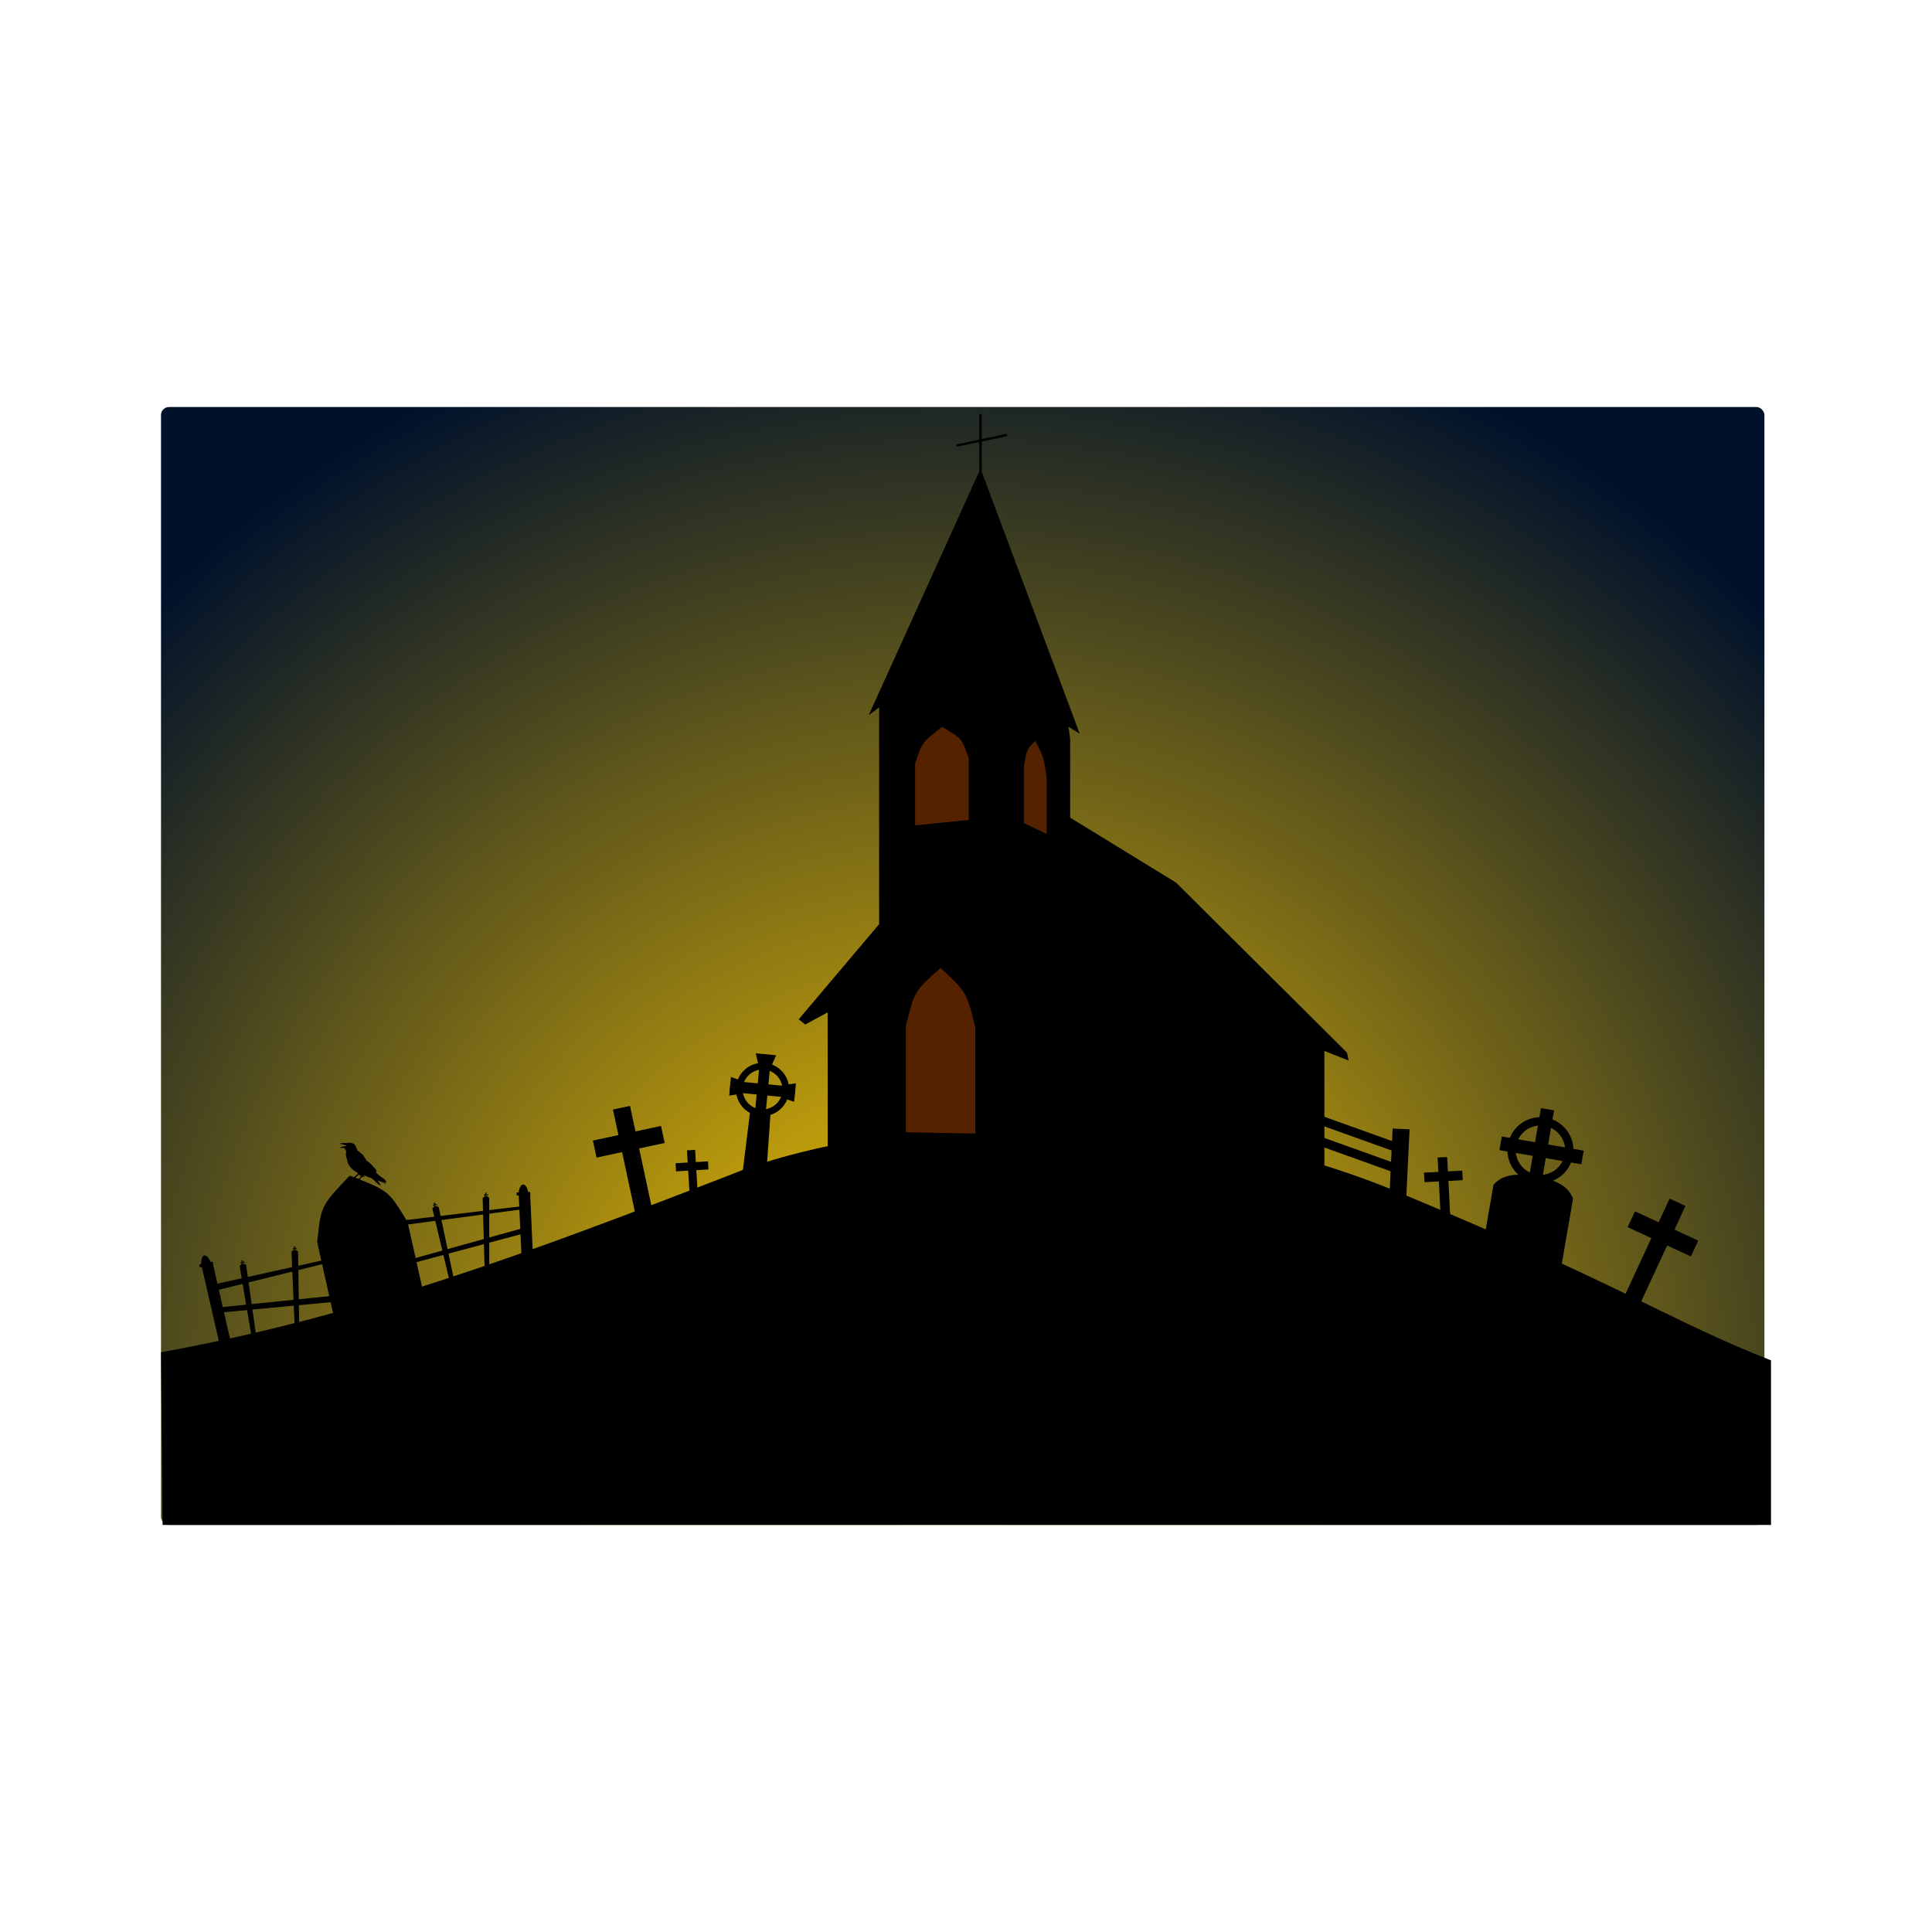 <svg:svg xmlns:dc="http://purl.org/dc/elements/1.1/" xmlns:ns2="http://creativecommons.org/ns#" xmlns:rdf="http://www.w3.org/1999/02/22-rdf-syntax-ns#" xmlns:svg="http://www.w3.org/2000/svg" height="604.872" id="svg3641" version="1.1" viewBox="-50.406 -127.434 604.872 604.872" width="604.872">
  <svg:defs id="defs3643">
    <svg:radialGradient cx="203.38" cy="329.34" gradientTransform="matrix(1.014 -.993 .991 1.012 -284.99 182.44)" gradientUnits="userSpaceOnUse" id="radialGradient4127" r="251">
      <svg:stop id="stop4123" offset="0" stop-color="#fc0" />
      <svg:stop id="stop4125" offset="1" stop-color="#00112b" />
    </svg:radialGradient>
  </svg:defs>
  <svg:g id="layer1" transform="translate(0 -702.36)">
    <svg:rect fill="url(#radialGradient4127)" height="350" id="rect4119" ry="2.5" transform="translate(0 702.36)" width="502" x="0" y="0" />
    <svg:g id="g3990" transform="translate(-139.4 400)">
      <svg:path d="m139.4 598.3c61.903-11.302 112.82-30.223 179.19-55.922 25.318-10.639 119.43-31.997 210.21 6.647 68.874 28.695 83.219 39.47 114.66 51.8v51.538h-503.56z" fill-rule="evenodd" id="rect3004" />
      <svg:g id="g4014" transform="matrix(.58 .056 -.056 .58 95.445 79.974)">
        <svg:path d="m463.21 718.61h11l1 37.937h-13z" id="rect3054-2" />
        <svg:path d="m382 898.86c0 6.904-5.596 12.5-12.5 12.5s-12.5-5.596-12.5-12.5 5.596-12.5 12.5-12.5 12.5 5.596 12.5 12.5z" fill="none" id="path3065-7" stroke="#000" stroke-width="3.6" transform="translate(99.211 -192.32)" />
        <svg:rect height="30.063" id="rect3837-1" width="5.758" x="465.83" y="688.54" />
        <svg:rect height="6" id="rect3842-7" width="35" x="451.21" y="703.54" />
        <svg:path d="m451.21 701.54 4 1v8l-4 1z" id="rect3921" />
        <svg:path d="m482.21 702.54 4-1v10l-4-1z" id="rect3921-1" />
        <svg:path d="m474.21 687.54-2 6h-7l-2-6z" id="rect3921-3" />
      </svg:g>
      <svg:path d="m198.49 543c12.19 4.7 12.19 4.7 18.099 14.517l7.118 31.826-28.29 6.327-7.118-31.826c1.164-11.399 1.164-11.399 10.19-20.845z" id="rect4023-1" />
      <svg:g id="g4310" transform="matrix(.821 -.029 .029 .821 81.13 -191.65)">
        <svg:rect height="30.317" id="rect4241" transform="matrix(1 -.004 .01 1 0 0)" width="4.367" x="166.21" y="908.83" />
        <svg:path d="m178.99 907.94c0 1.134-0.708 1.205-1.862 1.205s-1.862-0.071-1.862-1.205 0.708-3.482 1.862-3.482 1.862 2.348 1.862 3.482z" id="path4305" />
        <svg:rect height="1.136" id="rect4308" width="5.209" x="174.52" y="907.41" />
      </svg:g>
      <svg:g id="g4310-3" transform="matrix(.813 -.113 .113 .813 -92.573 -150.46)">
        <svg:g id="g4342" transform="matrix(.997 -.077 .077 .997 -70.481 20.023)">
          <svg:rect height="30.317" id="rect4241-86" transform="matrix(1 -.004 .01 1 0 0)" width="4.367" x="166.21" y="908.83" />
          <svg:path d="m178.99 907.94c0 1.134-0.708 1.205-1.862 1.205s-1.862-0.071-1.862-1.205 0.708-3.482 1.862-3.482 1.862 2.348 1.862 3.482z" id="path4305-0" />
          <svg:rect height="1.136" id="rect4308-0" width="5.209" x="174.52" y="907.41" />
        </svg:g>
      </svg:g>
      <svg:path d="m210.03 557.62 42.037-5.016 0.21 0.963-41.826 5.54z" id="rect4347" />
      <svg:path d="m212.19 570.71 41.725-11.618 0.294 1.676-40.931 10.949z" id="rect4347-1" />
      <svg:path d="m154.6 577.38 40.449-8.997-0.827 1.254-37.961 9.401z" id="rect4347-8" />
      <svg:path d="m156.32 584.39 41.662-4.277-2.967 2.268-38.219 3.595z" id="rect4347-4" />
      <svg:g id="g4490" transform="matrix(.801 -.181 .181 .801 -47.737 -157.45)">
        <svg:path d="m132.41 917.27c0.887-0.877 1.722-0.846 2.5 0l-0.446 30.089h-1.702z" id="rect4381" />
        <svg:g id="g4477" transform="translate(0 .215)">
          <svg:rect height="1.555" id="rect4388" width=".324" x="133.5" y="915.23" />
          <svg:rect height=".305" id="rect4390" width="1.273" x="133.01" y="915.63" />
          <svg:path d="m133.65 915.17c0 0.078-0.063 0.141-0.141 0.141-0.078 0-0.141-0.063-0.141-0.141 0-0.078 0.063-0.141 0.141-0.141 0.078 0 0.141 0.063 0.141 0.141z" id="path4392" transform="translate(.152 -.074)" />
          <svg:path d="m133.65 915.17c0 0.078-0.063 0.141-0.141 0.141-0.078 0-0.141-0.063-0.141-0.141 0-0.078 0.063-0.141 0.141-0.141 0.078 0 0.141 0.063 0.141 0.141z" id="path4392-2" transform="translate(.293 .055)" />
          <svg:path d="m133.65 915.17c0 0.078-0.063 0.141-0.141 0.141-0.078 0-0.141-0.063-0.141-0.141 0-0.078 0.063-0.141 0.141-0.141 0.078 0 0.141 0.063 0.141 0.141z" id="path4392-5" transform="translate(.012 .055)" />
          <svg:path d="m133.65 915.17c0 0.078-0.063 0.141-0.141 0.141-0.078 0-0.141-0.063-0.141-0.141 0-0.078 0.063-0.141 0.141-0.141 0.078 0 0.141 0.063 0.141 0.141z" id="path4392-9" transform="matrix(.02 -1 1 .02 -784.74 1031.3)" />
          <svg:path d="m133.65 915.17c0 0.078-0.063 0.141-0.141 0.141-0.078 0-0.141-0.063-0.141-0.141 0-0.078 0.063-0.141 0.141-0.141 0.078 0 0.141 0.063 0.141 0.141z" id="path4392-2-7" transform="matrix(.02 -1 1 .02 -784.61 1031.2)" />
          <svg:path d="m133.65 915.17c0 0.078-0.063 0.141-0.141 0.141-0.078 0-0.141-0.063-0.141-0.141 0-0.078 0.063-0.141 0.141-0.141 0.078 0 0.141 0.063 0.141 0.141z" id="path4392-5-0" transform="matrix(.02 -1 1 .02 -784.62 1031.5)" />
          <svg:path d="m133.65 915.17c0 0.078-0.063 0.141-0.141 0.141-0.078 0-0.141-0.063-0.141-0.141 0-0.078 0.063-0.141 0.141-0.141 0.078 0 0.141 0.063 0.141 0.141z" id="path4392-9-2" transform="matrix(.005 1 -1 .005 1048.9 777.93)" />
          <svg:path d="m133.65 915.17c0 0.078-0.063 0.141-0.141 0.141-0.078 0-0.141-0.063-0.141-0.141 0-0.078 0.063-0.141 0.141-0.141 0.078 0 0.141 0.063 0.141 0.141z" id="path4392-2-7-8" transform="matrix(.005 1 -1 .005 1048.8 778.07)" />
          <svg:path d="m133.65 915.17c0 0.078-0.063 0.141-0.141 0.141-0.078 0-0.141-0.063-0.141-0.141 0-0.078 0.063-0.141 0.141-0.141 0.078 0 0.141 0.063 0.141 0.141z" id="path4392-5-0-5" transform="matrix(.005 1 -1 .005 1048.8 777.79)" />
        </svg:g>
      </svg:g>
      <svg:g id="g4490-4" transform="matrix(.821 -.013 .013 .821 119.47 -201.35)">
        <svg:path d="m132.41 917.27c0.887-0.877 1.722-0.846 2.5 0l-0.446 30.089h-1.702z" id="rect4381-9" />
        <svg:g id="g4477-2" transform="translate(0 .215)">
          <svg:rect height="1.555" id="rect4388-6" width=".324" x="133.5" y="915.23" />
          <svg:rect height=".305" id="rect4390-2" width="1.273" x="133.01" y="915.63" />
          <svg:path d="m133.65 915.17c0 0.078-0.063 0.141-0.141 0.141-0.078 0-0.141-0.063-0.141-0.141 0-0.078 0.063-0.141 0.141-0.141 0.078 0 0.141 0.063 0.141 0.141z" id="path4392-7" transform="translate(.152 -.074)" />
          <svg:path d="m133.65 915.17c0 0.078-0.063 0.141-0.141 0.141-0.078 0-0.141-0.063-0.141-0.141 0-0.078 0.063-0.141 0.141-0.141 0.078 0 0.141 0.063 0.141 0.141z" id="path4392-2-0" transform="translate(.293 .055)" />
          <svg:path d="m133.65 915.17c0 0.078-0.063 0.141-0.141 0.141-0.078 0-0.141-0.063-0.141-0.141 0-0.078 0.063-0.141 0.141-0.141 0.078 0 0.141 0.063 0.141 0.141z" id="path4392-5-07" transform="translate(.012 .055)" />
          <svg:path d="m133.65 915.17c0 0.078-0.063 0.141-0.141 0.141-0.078 0-0.141-0.063-0.141-0.141 0-0.078 0.063-0.141 0.141-0.141 0.078 0 0.141 0.063 0.141 0.141z" id="path4392-9-28" transform="matrix(.02 -1 1 .02 -784.74 1031.3)" />
          <svg:path d="m133.65 915.17c0 0.078-0.063 0.141-0.141 0.141-0.078 0-0.141-0.063-0.141-0.141 0-0.078 0.063-0.141 0.141-0.141 0.078 0 0.141 0.063 0.141 0.141z" id="path4392-2-7-87" transform="matrix(.02 -1 1 .02 -784.61 1031.2)" />
          <svg:path d="m133.65 915.17c0 0.078-0.063 0.141-0.141 0.141-0.078 0-0.141-0.063-0.141-0.141 0-0.078 0.063-0.141 0.141-0.141 0.078 0 0.141 0.063 0.141 0.141z" id="path4392-5-0-1" transform="matrix(.02 -1 1 .02 -784.62 1031.5)" />
          <svg:path d="m133.65 915.17c0 0.078-0.063 0.141-0.141 0.141-0.078 0-0.141-0.063-0.141-0.141 0-0.078 0.063-0.141 0.141-0.141 0.078 0 0.141 0.063 0.141 0.141z" id="path4392-9-2-8" transform="matrix(.005 1 -1 .005 1048.9 777.93)" />
          <svg:path d="m133.65 915.17c0 0.078-0.063 0.141-0.141 0.141-0.078 0-0.141-0.063-0.141-0.141 0-0.078 0.063-0.141 0.141-0.141 0.078 0 0.141 0.063 0.141 0.141z" id="path4392-2-7-8-3" transform="matrix(.005 1 -1 .005 1048.8 778.07)" />
          <svg:path d="m133.65 915.17c0 0.078-0.063 0.141-0.141 0.141-0.078 0-0.141-0.063-0.141-0.141 0-0.078 0.063-0.141 0.141-0.141 0.078 0 0.141 0.063 0.141 0.141z" id="path4392-5-0-5-5" transform="matrix(.005 1 -1 .005 1048.8 777.79)" />
        </svg:g>
      </svg:g>
      <svg:g id="g4490-3" transform="matrix(.821 -.025 .025 .821 48.609 -182.94)">
        <svg:path d="m132.41 917.27c0.887-0.877 1.722-0.846 2.5 0l-0.446 30.089h-1.702z" id="rect4381-1" />
        <svg:g id="g4477-3" transform="translate(0 .215)">
          <svg:rect height="1.555" id="rect4388-3" width=".324" x="133.5" y="915.23" />
          <svg:rect height=".305" id="rect4390-9" width="1.273" x="133.01" y="915.63" />
          <svg:path d="m133.65 915.17c0 0.078-0.063 0.141-0.141 0.141-0.078 0-0.141-0.063-0.141-0.141 0-0.078 0.063-0.141 0.141-0.141 0.078 0 0.141 0.063 0.141 0.141z" id="path4392-90" transform="translate(.152 -.074)" />
          <svg:path d="m133.65 915.17c0 0.078-0.063 0.141-0.141 0.141-0.078 0-0.141-0.063-0.141-0.141 0-0.078 0.063-0.141 0.141-0.141 0.078 0 0.141 0.063 0.141 0.141z" id="path4392-2-6" transform="translate(.293 .055)" />
          <svg:path d="m133.65 915.17c0 0.078-0.063 0.141-0.141 0.141-0.078 0-0.141-0.063-0.141-0.141 0-0.078 0.063-0.141 0.141-0.141 0.078 0 0.141 0.063 0.141 0.141z" id="path4392-5-2" transform="translate(.012 .055)" />
          <svg:path d="m133.65 915.17c0 0.078-0.063 0.141-0.141 0.141-0.078 0-0.141-0.063-0.141-0.141 0-0.078 0.063-0.141 0.141-0.141 0.078 0 0.141 0.063 0.141 0.141z" id="path4392-9-8" transform="matrix(.02 -1 1 .02 -784.74 1031.3)" />
          <svg:path d="m133.65 915.17c0 0.078-0.063 0.141-0.141 0.141-0.078 0-0.141-0.063-0.141-0.141 0-0.078 0.063-0.141 0.141-0.141 0.078 0 0.141 0.063 0.141 0.141z" id="path4392-2-7-89" transform="matrix(.02 -1 1 .02 -784.61 1031.2)" />
          <svg:path d="m133.65 915.17c0 0.078-0.063 0.141-0.141 0.141-0.078 0-0.141-0.063-0.141-0.141 0-0.078 0.063-0.141 0.141-0.141 0.078 0 0.141 0.063 0.141 0.141z" id="path4392-5-0-3" transform="matrix(.02 -1 1 .02 -784.62 1031.5)" />
          <svg:path d="m133.65 915.17c0 0.078-0.063 0.141-0.141 0.141-0.078 0-0.141-0.063-0.141-0.141 0-0.078 0.063-0.141 0.141-0.141 0.078 0 0.141 0.063 0.141 0.141z" id="path4392-9-2-4" transform="matrix(.005 1 -1 .005 1048.9 777.93)" />
          <svg:path d="m133.65 915.17c0 0.078-0.063 0.141-0.141 0.141-0.078 0-0.141-0.063-0.141-0.141 0-0.078 0.063-0.141 0.141-0.141 0.078 0 0.141 0.063 0.141 0.141z" id="path4392-2-7-8-5" transform="matrix(.005 1 -1 .005 1048.8 778.07)" />
          <svg:path d="m133.65 915.17c0 0.078-0.063 0.141-0.141 0.141-0.078 0-0.141-0.063-0.141-0.141 0-0.078 0.063-0.141 0.141-0.141 0.078 0 0.141 0.063 0.141 0.141z" id="path4392-5-0-5-2" transform="matrix(.005 1 -1 .005 1048.8 777.79)" />
        </svg:g>
      </svg:g>
      <svg:g id="g4490-8" transform="matrix(.811 -.127 .127 .811 -59.855 -155.79)">
        <svg:path d="m132.41 917.27c0.887-0.877 1.722-0.846 2.5 0l-0.446 30.089h-1.702z" id="rect4381-2" />
        <svg:g id="g4477-6" transform="translate(0 .215)">
          <svg:rect height="1.555" id="rect4388-5" width=".324" x="133.5" y="915.23" />
          <svg:rect height=".305" id="rect4390-4" width="1.273" x="133.01" y="915.63" />
          <svg:path d="m133.65 915.17c0 0.078-0.063 0.141-0.141 0.141-0.078 0-0.141-0.063-0.141-0.141 0-0.078 0.063-0.141 0.141-0.141 0.078 0 0.141 0.063 0.141 0.141z" id="path4392-6" transform="translate(.152 -.074)" />
          <svg:path d="m133.65 915.17c0 0.078-0.063 0.141-0.141 0.141-0.078 0-0.141-0.063-0.141-0.141 0-0.078 0.063-0.141 0.141-0.141 0.078 0 0.141 0.063 0.141 0.141z" id="path4392-2-3" transform="translate(.293 .055)" />
          <svg:path d="m133.65 915.17c0 0.078-0.063 0.141-0.141 0.141-0.078 0-0.141-0.063-0.141-0.141 0-0.078 0.063-0.141 0.141-0.141 0.078 0 0.141 0.063 0.141 0.141z" id="path4392-5-8" transform="translate(.012 .055)" />
          <svg:path d="m133.65 915.17c0 0.078-0.063 0.141-0.141 0.141-0.078 0-0.141-0.063-0.141-0.141 0-0.078 0.063-0.141 0.141-0.141 0.078 0 0.141 0.063 0.141 0.141z" id="path4392-9-4" transform="matrix(.02 -1 1 .02 -784.74 1031.3)" />
          <svg:path d="m133.65 915.17c0 0.078-0.063 0.141-0.141 0.141-0.078 0-0.141-0.063-0.141-0.141 0-0.078 0.063-0.141 0.141-0.141 0.078 0 0.141 0.063 0.141 0.141z" id="path4392-2-7-3" transform="matrix(.02 -1 1 .02 -784.61 1031.2)" />
          <svg:path d="m133.65 915.17c0 0.078-0.063 0.141-0.141 0.141-0.078 0-0.141-0.063-0.141-0.141 0-0.078 0.063-0.141 0.141-0.141 0.078 0 0.141 0.063 0.141 0.141z" id="path4392-5-0-7" transform="matrix(.02 -1 1 .02 -784.62 1031.5)" />
          <svg:path d="m133.65 915.17c0 0.078-0.063 0.141-0.141 0.141-0.078 0-0.141-0.063-0.141-0.141 0-0.078 0.063-0.141 0.141-0.141 0.078 0 0.141 0.063 0.141 0.141z" id="path4392-9-2-7" transform="matrix(.005 1 -1 .005 1048.9 777.93)" />
          <svg:path d="m133.65 915.17c0 0.078-0.063 0.141-0.141 0.141-0.078 0-0.141-0.063-0.141-0.141 0-0.078 0.063-0.141 0.141-0.141 0.078 0 0.141 0.063 0.141 0.141z" id="path4392-2-7-8-1" transform="matrix(.005 1 -1 .005 1048.8 778.07)" />
          <svg:path d="m133.65 915.17c0 0.078-0.063 0.141-0.141 0.141-0.078 0-0.141-0.063-0.141-0.141 0-0.078 0.063-0.141 0.141-0.141 0.078 0 0.141 0.063 0.141 0.141z" id="path4392-5-0-5-0" transform="matrix(.005 1 -1 .005 1048.8 777.79)" />
        </svg:g>
      </svg:g>
      <svg:g id="g3868-9" transform="matrix(.712 .123 -.123 .712 423.55 -148.48)">
        <svg:path d="m345 915.61c2-3.251 5-5.251 10-6.187h15c5 0.937 8 2.937 10 6.187v31.749h-35z" id="rect3054-1" />
        <svg:path d="m382 898.86c0 6.904-5.596 12.5-12.5 12.5s-12.5-5.596-12.5-12.5 5.596-12.5 12.5-12.5 12.5 5.596 12.5 12.5z" fill="none" id="path3065-0" stroke="#000" stroke-width="3.6" transform="translate(-7,-1.5)" />
        <svg:rect height="30.063" id="rect3837-12" width="5.758" x="359.62" y="879.36" />
        <svg:rect height="6" id="rect3842-6" width="36" x="345" y="894.36" />
      </svg:g>
      <svg:g id="g3407" transform="matrix(.995 -.103 .103 .995 -538.93 -269.18)">
        <svg:path d="m733.74 871.41 5.421-0.589 4.123 37.944-5.421 0.589z" id="rect4084-1" />
        <svg:path d="m726.5 880.42 21.683-2.356 0.589 5.421-21.683 2.356z" id="rect4086-8" />
      </svg:g>
      <svg:g id="g4820" transform="matrix(.931 -.366 .366 .931 -79.773 -211.97)">
        <svg:g id="g4774" transform="matrix(.575 .192 -.192 .575 327.05 436.9)">
          <svg:path d="m214.52 774.52h4.94v34.578h-4.94z" id="rect4084-1-9" />
          <svg:path d="m207.11 781.93h19.759v4.94h-19.759z" id="rect4086-8-2" />
        </svg:g>
      </svg:g>
      <svg:path d="m206.75 545.1c-0.012-0.032-0.342-0.345-0.439-0.467-0.044-0.055-0.163-0.156-0.311-0.263-0.299-0.217-0.362-0.268-0.594-0.482l-0.187-0.172-0.24-0.048c-0.258-0.052-0.562-0.148-0.871-0.274-0.178-0.073-0.634-0.293-0.772-0.372-0.18-0.104-0.418-0.191-0.455-0.167-0.018 0.011-0.017 0.014 0.006 0.015 0.016 0 0.033 0.008 0.039 0.017 0.006 0.01-0.008 0.017-0.033 0.017-0.027 0-0.043-0.009-0.043-0.025 0-0.039-0.026-0.03-0.048 0.018-0.026 0.058-0.025 0.088 0.003 0.051 0.021-0.028 0.025-0.029 0.075-0.003 0.029 0.015 0.063 0.027 0.075 0.027 0.013 0 0.037 0.011 0.055 0.024 0.026 0.019 0.028 0.028 0.011 0.045-0.031 0.031-0.026 0.071 0.012 0.094 0.019 0.012 0.029 0.031 0.023 0.046-0.006 0.015 0.002 0.03 0.02 0.036 0.028 0.011 0.027 0.013-0.001 0.034-0.028 0.02-0.028 0.022-0.002 0.022 0.021 0 0.028 0.015 0.028 0.059 0 0.05-0.006 0.059-0.038 0.058-0.034 0-0.175-0.069-0.276-0.134-0.02-0.013-0.042-0.019-0.048-0.012-0.012 0.012 0.043 0.087 0.137 0.184 0.033 0.034 0.058 0.07 0.054 0.08-0.003 0.01-0.081-0.028-0.174-0.083-0.181-0.108-0.223-0.123-0.193-0.068 0.01 0.018 0.028 0.034 0.04 0.034 0.03 0 0.101 0.078 0.081 0.09-0.009 0.005-0.049-0.02-0.089-0.056-0.04-0.036-0.086-0.078-0.103-0.092-0.016-0.014-0.036-0.026-0.044-0.026-0.04 0-0.963 0.989-0.963 1.036-1.736 0.048-1.174-0.097-2.096-0.731 0.143 0.015 0.151 0.014 0.251-0.032 0.057-0.026 0.103-0.056 0.103-0.067 0-0.011 0.022-0.024 0.049-0.03 0.028-0.006 0.052-0.024 0.057-0.043 0.005-0.018 0.026-0.039 0.049-0.048 0.022-0.008 0.05-0.027 0.062-0.042 0.012-0.015 0.052-0.043 0.087-0.064 0.036-0.02 0.065-0.041 0.065-0.047 0-0.006 0.058-0.056 0.128-0.11 0.152-0.118 0.447-0.358 0.459-0.374 0.005-0.006 0.093-0.089 0.197-0.185 0.104-0.096 0.189-0.185 0.189-0.199 0-0.014-0.039-0.077-0.087-0.141-0.071-0.096-0.121-0.14-0.281-0.245-0.107-0.071-0.227-0.153-0.266-0.184-0.04-0.03-0.129-0.082-0.199-0.115-0.139-0.066-0.215-0.117-0.47-0.311-0.093-0.071-0.203-0.151-0.243-0.176-0.093-0.059-0.61-0.577-0.751-0.754-0.059-0.074-0.125-0.15-0.147-0.168-0.022-0.019-0.057-0.066-0.077-0.105-0.119-0.223-0.215-0.387-0.239-0.406-0.015-0.013-0.043-0.053-0.063-0.091-0.026-0.051-0.037-0.06-0.042-0.038-0.011 0.051-0.039 0.024-0.083-0.081-0.023-0.055-0.056-0.115-0.073-0.134-0.04-0.044-0.159-0.385-0.19-0.546-0.013-0.069-0.036-0.147-0.051-0.175-0.015-0.028-0.031-0.077-0.036-0.109-0.012-0.072-0.057-0.22-0.074-0.243-0.031-0.042-0.124-0.445-0.151-0.658-0.009-0.066-0.03-0.153-0.049-0.193-0.018-0.04-0.041-0.099-0.05-0.131-0.009-0.032-0.043-0.135-0.075-0.229-0.079-0.231-0.108-0.482-0.081-0.7 0.027-0.217 0.026-0.238-0.006-0.212-0.014 0.011-0.025 0.031-0.025 0.043 0 0.012-0.009 0.028-0.019 0.034-0.035 0.021 0-0.172 0.055-0.31 0.044-0.108 0.053-0.158 0.06-0.318 0.007-0.148 0.004-0.188-0.013-0.185-0.028 0.007-0.07-0.147-0.058-0.215 0.006-0.036 0.002-0.055-0.014-0.061-0.037-0.014-0.048-0.133-0.019-0.215l0.026-0.073-0.043 0.046c-0.059 0.063-0.082 0.059-0.068-0.012 0.016-0.083-0.038-0.178-0.093-0.164-0.02 0.005-0.031-0.007-0.04-0.044-0.008-0.036-0.021-0.052-0.043-0.052-0.043 0-0.099-0.05-0.088-0.078 0.006-0.015-0.004-0.023-0.026-0.023-0.029 0-0.033-0.008-0.026-0.046 0.007-0.035-0.001-0.058-0.033-0.092-0.023-0.025-0.05-0.046-0.059-0.046-0.009 0-0.019-0.007-0.022-0.015-0.003-0.008-0.044-0.034-0.091-0.058l-0.086-0.043-0.615-0.003c-0.539-0.002-0.615-0.006-0.61-0.028 0.021-0.103 0.829-0.378 1.314-0.447 0.101-0.015 0.293-0.042 0.426-0.062 0.133-0.019 0.274-0.036 0.315-0.036 0.041-0.002 0.077-0.007 0.082-0.014 0.038-0.062-0.915-0.442-1.301-0.518-0.236-0.046-0.641-0.084-0.719-0.066-0.083 0.019-0.097-0.003-0.044-0.066 0.096-0.114 0.439-0.227 0.743-0.245 0.647-0.038 0.977-0.039 1.27-0.002 0.244 0.031 0.261 0.028 0.344-0.046 0.059-0.053 0.082-0.063 0.14-0.062 0.038 0.002 0.125-0.005 0.194-0.015 0.169-0.022 0.632 0.004 0.847 0.048 0.316 0.065 0.601 0.177 0.781 0.308 0.06 0.043 0.136 0.097 0.169 0.118 0.033 0.022 0.074 0.061 0.091 0.087s0.075 0.101 0.129 0.167c0.054 0.066 0.098 0.126 0.098 0.135 0 0.009 0.018 0.042 0.04 0.074s0.049 0.089 0.061 0.126c0.012 0.037 0.042 0.109 0.068 0.159 0.025 0.051 0.058 0.115 0.071 0.143 0.041 0.082 0.072 0.161 0.112 0.285 0.021 0.065 0.067 0.168 0.103 0.229 0.088 0.151 0.104 0.194 0.107 0.286 0.002 0.043 0.012 0.09 0.024 0.104 0.011 0.014 0.024 0.058 0.028 0.097 0.004 0.043 0.018 0.079 0.034 0.089 0.015 0.009 0.062 0.041 0.105 0.071 0.043 0.03 0.111 0.074 0.153 0.097 0.042 0.024 0.103 0.063 0.137 0.088 0.271 0.202 0.408 0.311 0.509 0.408 0.065 0.062 0.171 0.149 0.237 0.194 0.168 0.114 0.43 0.349 0.55 0.493 0.027 0.032 0.087 0.111 0.134 0.176 0.047 0.065 0.123 0.167 0.17 0.226 0.047 0.06 0.105 0.139 0.129 0.176 0.024 0.037 0.08 0.124 0.125 0.193 0.045 0.069 0.085 0.133 0.088 0.143 0.004 0.009 0.057 0.096 0.119 0.193 0.061 0.097 0.135 0.218 0.163 0.268 0.219 0.398 0.264 0.458 0.458 0.61 0.131 0.103 0.155 0.119 0.329 0.213 0.123 0.067 0.235 0.139 0.33 0.213 0.051 0.039 0.226 0.217 0.39 0.396 0.074 0.08 0.143 0.145 0.153 0.145 0.011 0 0.091 0.07 0.179 0.155 0.087 0.085 0.181 0.171 0.207 0.191 0.026 0.02 0.072 0.084 0.102 0.143 0.069 0.135 0.166 0.253 0.314 0.377 0.064 0.054 0.14 0.124 0.168 0.156 0.053 0.059 0.107 0.114 0.146 0.146 0.152 0.128 0.497 0.566 0.612 0.778 0.018 0.032 0.046 0.08 0.063 0.106 0.05 0.075 0.014 0.094-0.095 0.048-0.095-0.039-0.147-0.047-0.147-0.021 0 0.009 0.016 0.045 0.036 0.08 0.096 0.169 0.115 0.215 0.115 0.278 0 0.056-0.011 0.077-0.067 0.13-0.037 0.035-0.067 0.07-0.067 0.078 0 0.008 0.051 0.05 0.113 0.093 0.19 0.133 0.26 0.194 0.402 0.354 0.033 0.036 0.08 0.068 0.12 0.079 0.044 0.012 0.084 0.041 0.122 0.086 0.031 0.038 0.082 0.092 0.113 0.121 0.157 0.149 0.197 0.184 0.244 0.217 0.028 0.02 0.104 0.079 0.169 0.131 0.065 0.052 0.151 0.114 0.193 0.138 0.042 0.024 0.099 0.067 0.128 0.094 0.029 0.027 0.104 0.084 0.168 0.126 0.064 0.042 0.149 0.099 0.191 0.127 0.102 0.07 0.164 0.109 0.361 0.232 0.197 0.123 0.333 0.246 0.321 0.291-0.006 0.022 0.002 0.031 0.028 0.031 0.028 0.002 0.05 0.028 0.096 0.122 0.046 0.092 0.073 0.128 0.117 0.15 0.074 0.037 0.252 0.231 0.312 0.34 0.026 0.048 0.047 0.113 0.049 0.151 0.001 0.037 0.008 0.091 0.015 0.121 0.022 0.091-0.037 0.088-0.243-0.012-0.392-0.19-0.542-0.248-0.432-0.166 0.025 0.019 0.046 0.042 0.046 0.052 0 0.026 0.117 0.215 0.175 0.283 0.128 0.149 0.228 0.29 0.228 0.32 0 0.018 0.008 0.048 0.018 0.066 0.013 0.025 0.012 0.035-0.007 0.042-0.015 0.006-0.1-0.052-0.218-0.147-0.239-0.193-0.425-0.338-0.543-0.422-0.086-0.061-0.091-0.063-0.113-0.034-0.022 0.03-0.031 0.028-0.23-0.04-0.271-0.093-0.642-0.227-0.727-0.264-0.037-0.016-0.139-0.054-0.226-0.085-0.088-0.03-0.214-0.078-0.281-0.106-0.067-0.028-0.122-0.043-0.122-0.035 0 0.019 0.073 0.139 0.344 0.56 0.053 0.083 0.124 0.194 0.158 0.247 0.05 0.079 0.07 0.152 0.119 0.161 0.11 0.337 0.109 0.436 0.329 0.622-0.047 0.196-1.258-0.762-1.179-0.743m-5.649-1.473c0.144-0.154 0.593-0.769 0.593-0.811 0-0.012-0.023-0.035-0.05-0.049-0.048-0.025-0.05-0.024-0.05 0.008 0 0.054-0.033 0.04-0.114-0.046-0.041-0.044-0.066-0.063-0.056-0.043 0.021 0.041-0.001 0.068-0.028 0.034-0.009-0.011-0.029-0.046-0.045-0.077-0.038-0.074-0.125-0.17-0.156-0.17-0.013 0-0.046-0.024-0.073-0.052-0.048-0.052-0.049-0.052-0.095-0.022-0.125 0.08-0.51 0.414-0.758 0.657-0.153 0.149-0.284 0.279-0.292 0.288-0.008 0.009-0.032 0.036-0.054 0.061s-0.041 0.05-0.041 0.057c0 0.018 0.527 0.125 0.638 0.129 0.313 0.067 0.153 0.046 0.438 0.095zm5.51-2.519c-0.001-0.018 0.003-0.028 0.009-0.022 0.005 0.006 0.006 0.02 0.001 0.032-0.005 0.013-0.009 0.009-0.01-0.01z" id="path2182" />
      <svg:g id="g4060" transform="matrix(.819 0 0 .819 -292.33 -187.08)">
        <svg:path d="m782 829.01-8.618 4.648-2.463-2.009 30.743-36.345v-82.867l-3.991 2.978 42.752-94.257 37.919 101.32-4.266-2.637 0.614 4.884v29.852l40.447 24.795 65.348 64.996 0.659 3.04-9.269-3.651v55.474h-189.87z" id="rect3167-1" />
        <svg:path d="m840.42 622.28v-21.558" fill="none" id="path3170-3" stroke="#000" stroke-linecap="round" stroke-linejoin="round" stroke-width=".955" />
        <svg:path d="m831.61 612.26 18.6-3.89" fill="none" id="path3940-2" stroke="#000" stroke-linecap="round" stroke-linejoin="round" stroke-width=".894" />
        <svg:path d="m825.67 719.89c7.689 4.443 7.689 4.443 10.252 12.023v23.524l-20.504 2.091v-23.524c2.563-8.103 2.563-8.103 10.252-14.114z" fill="#520" id="rect4023-6-9-7" />
        <svg:path d="m861.35 725.23c3.265 6.357 3.265 6.357 4.354 14.061v21.54l-8.707-4.188v-21.54c1.088-6.657 1.088-6.657 4.354-9.873z" fill="#520" id="rect4023-6-9-2-3" />
      </svg:g>
      <svg:rect height="21.92" id="rect5427" transform="matrix(.999 .048 -.048 .999 0 0)" width="5.303" x="549.67" y="502.37" />
      <svg:rect height="2.828" id="rect5435" transform="rotate(19.716)" width="30.052" x="649.97" y="330.15" />
      <svg:rect height="2.828" id="rect5435-5" transform="rotate(19.716)" width="30.052" x="647.43" y="323.92" />
      <svg:g id="g3407-0" transform="matrix(.857 .516 -.516 .857 432.56 -575.22)">
        <svg:path d="m733.74 871.41 5.421-0.589 4.123 37.944-5.421 0.589z" id="rect4084-1-4" />
        <svg:path d="m726.5 880.42 21.683-2.356 0.589 5.421-21.683 2.356z" id="rect4086-8-6" />
      </svg:g>
      <svg:g id="g3481" transform="matrix(.466 .023 -.023 .466 -17.799 112.13)">
        <svg:path d="m733.74 871.41 5.421-0.589 4.123 37.944-5.421 0.589z" id="path3483" />
        <svg:path d="m726.5 880.42 21.683-2.356 0.589 5.421-21.683 2.356z" id="path3485" />
      </svg:g>
      <svg:path d="m383.46 477.98c8.158 7.532 8.158 7.532 10.877 18.65v33.198l-21.754-0.413v-33.198c2.719-11.015 2.719-11.015 10.877-18.237z" fill="#520" id="rect4023-6-9-5-9" />
    </svg:g>
  </svg:g>
</svg:svg>